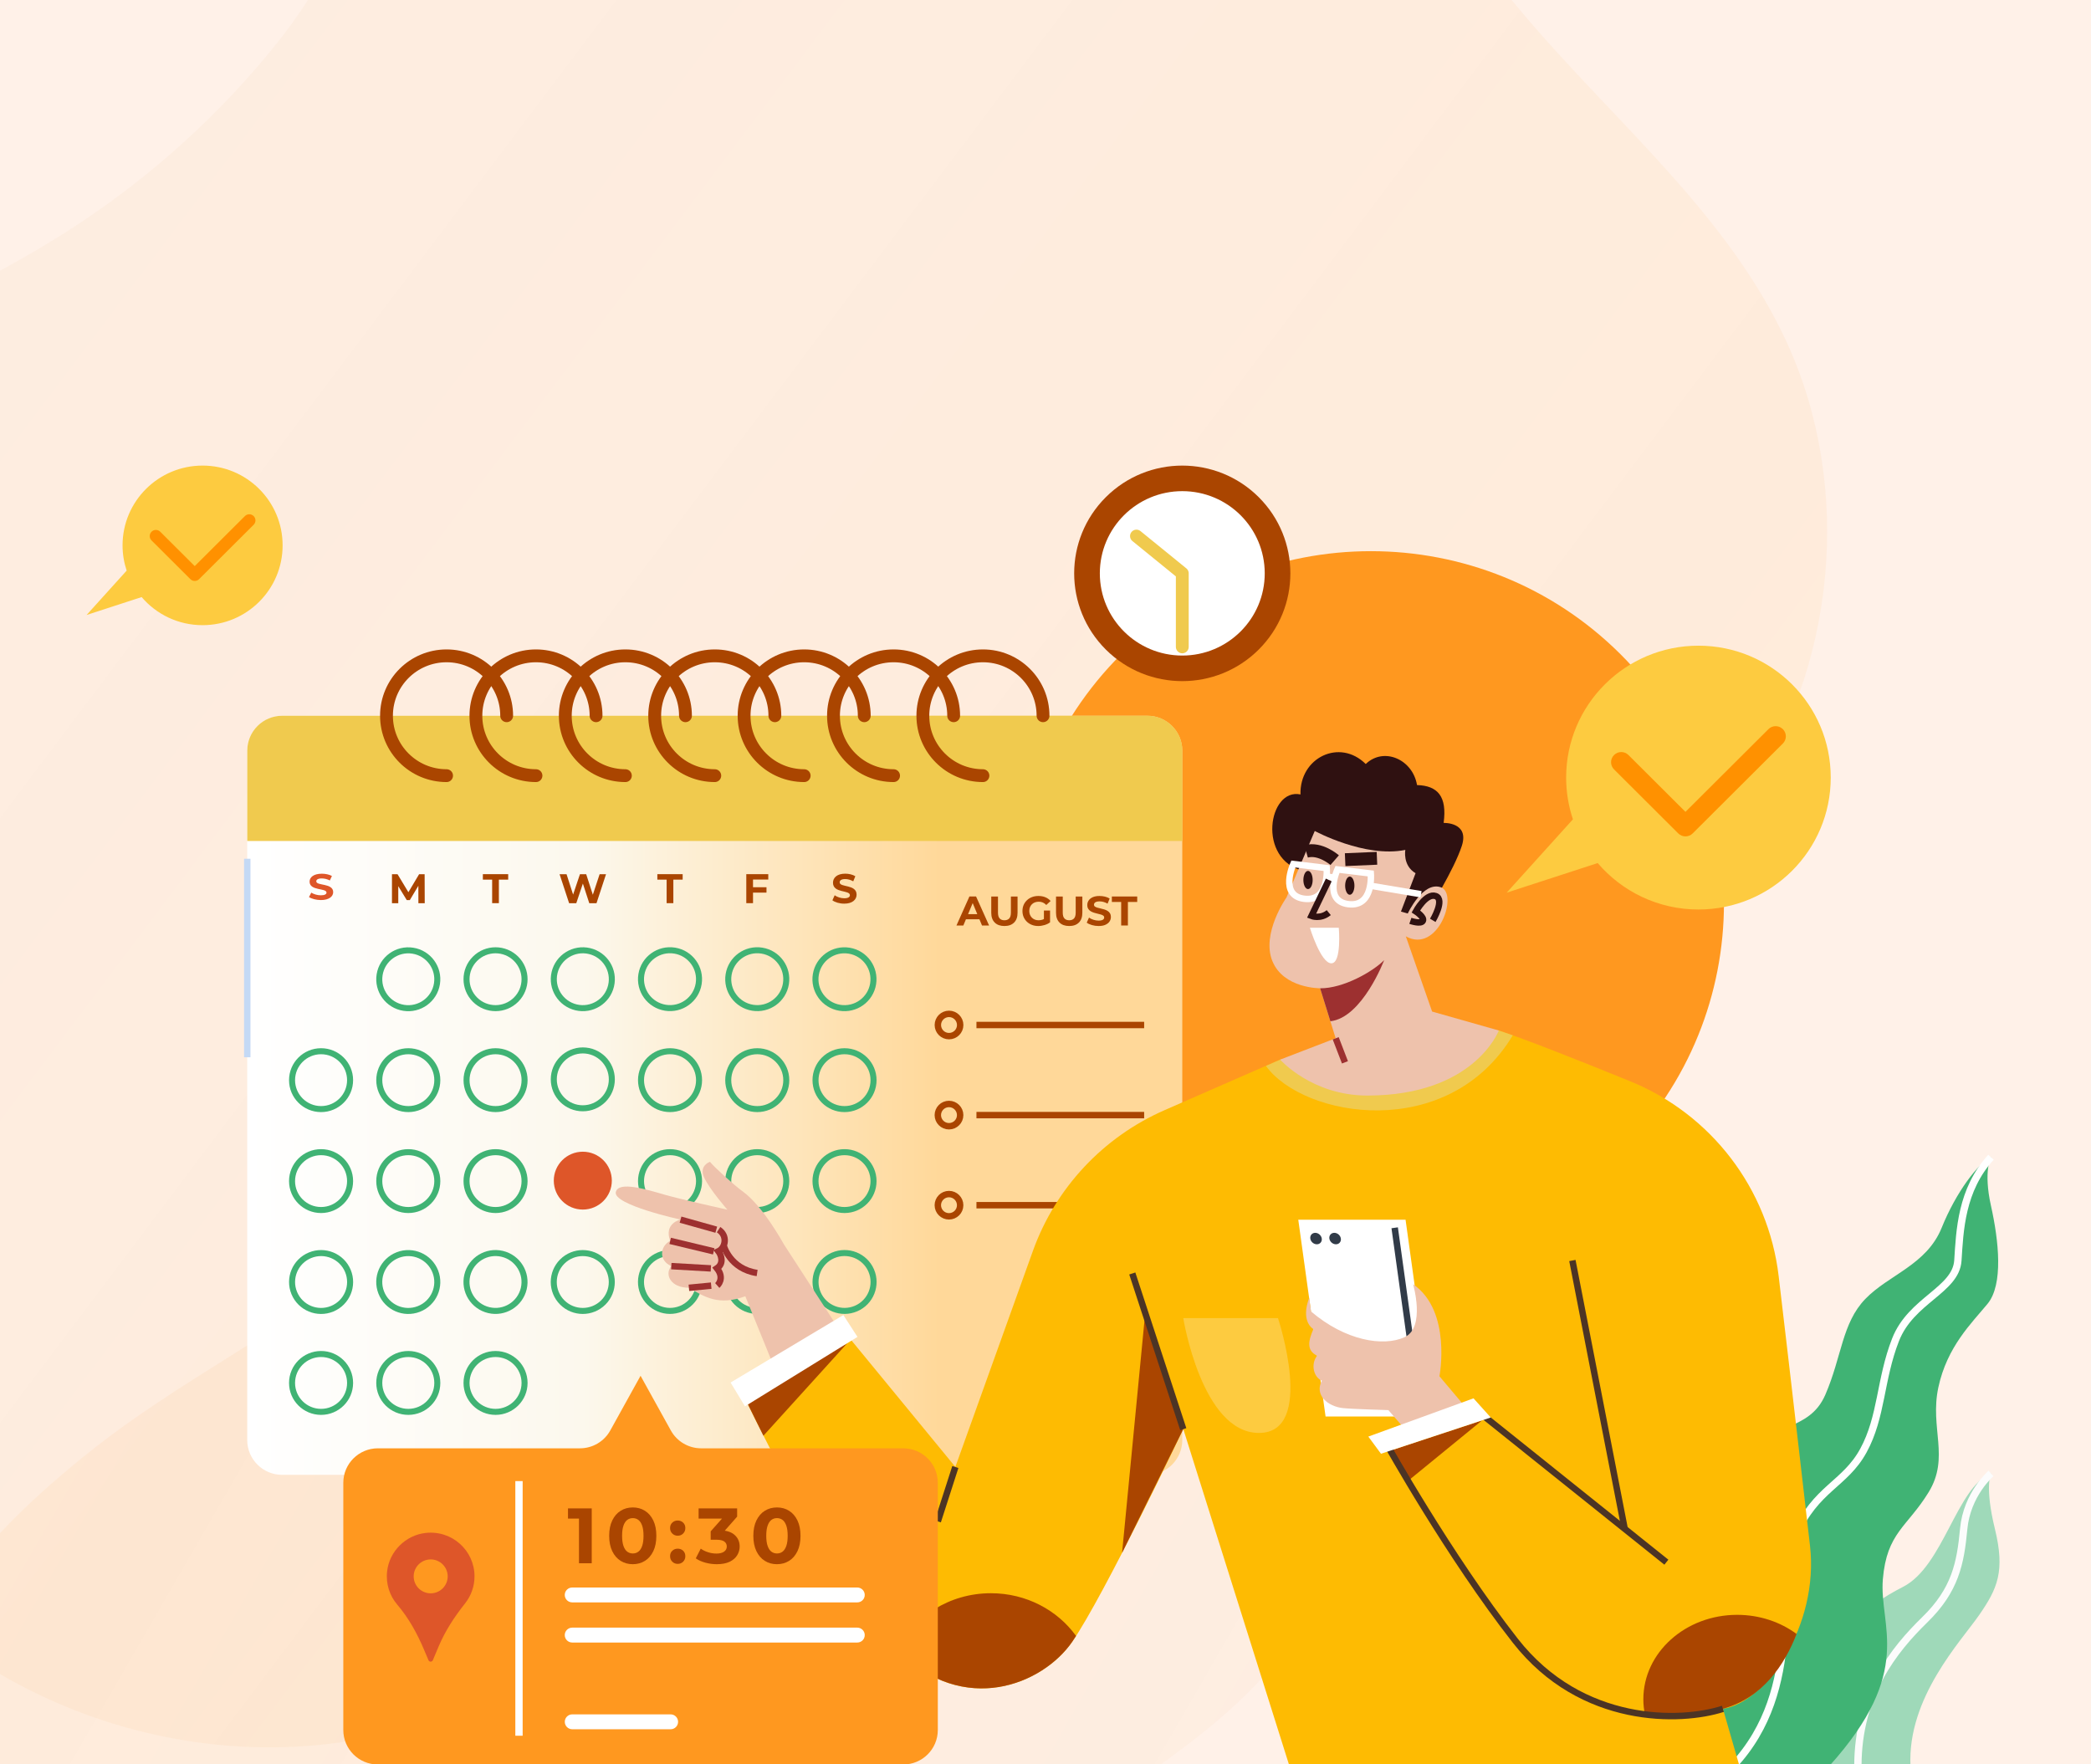 <svg width="1280" height="1080" viewBox="0 0 1280 1080" fill="none" xmlns="http://www.w3.org/2000/svg">
<rect x="0" y="0" width="1280" height="1080" fill="#333333" stroke="none"/>
<g clip-path="url(#clip0_364_5780)">
<rect width="1280" height="1080" fill="#FFF7ED"/>
<g clip-path="url(#clip1_364_5780)">
<rect width="1280" height="1080" fill="#FFF1E8"/>
<path opacity="0.15" d="M50.752 892.001C15.791 920.496 -18.079 952.382 -39.36 992.608C-70.656 1051.75 -70.174 1126.15 -38.057 1180.99C-10.864 1227.48 34.993 1257.76 74.225 1293.67C122.56 1337.91 161.667 1391.81 198.678 1446.63C218.566 1476.07 238.62 1506.6 267.667 1526.32C307.999 1553.7 362.373 1556.4 409.859 1538.83C457.345 1521.25 497.993 1484.97 527.183 1441.86C542.715 1418.91 555.565 1392.99 557.418 1365.71C559.38 1336.85 548.925 1308.96 551.096 1280.1C553.106 1253.36 565.832 1228.07 580.705 1205.33C600.124 1175.64 623.631 1148.83 650.531 1125.7C681.02 1099.52 715.357 1078.63 745.946 1052.66C776.534 1026.69 804.221 993.805 813.797 954.685C822.804 917.911 814.888 880.203 805.28 844.776C789.636 786.887 769.306 730.369 744.491 675.781C727.831 639.199 708.805 603.118 680.942 575.112C627.673 521.559 542.856 503.96 469.607 531.248C408.92 553.86 359.914 602.932 317.712 654.297C279.228 701.138 244.121 760.72 194.231 795.485C146.628 828.622 96.418 854.797 50.752 892.001Z" fill="url(#paint0_linear_364_5780)" fill-opacity="0.4"/>
<path opacity="0.15" d="M916.489 619.489C973.685 584.868 1029.73 544.973 1067.94 489.927C1124.14 408.999 1134.46 298.438 1093.95 209.959C1059.66 134.95 994.681 79.922 940.581 17.974C873.925 -58.321 822.686 -146.947 774.756 -236.466C749 -284.551 723.154 -334.29 682.078 -369.951C625.042 -419.456 543.07 -435.427 468.522 -419.772C393.974 -404.117 327.007 -359.189 276.384 -301.591C249.445 -270.941 226.128 -235.269 219.27 -195.183C212.013 -152.771 223.709 -109.056 216.134 -66.689C209.118 -27.428 186.083 7.327 160.173 37.819C126.345 77.63 86.754 112.26 42.568 140.686C-7.511 172.857 -62.632 196.326 -112.828 228.162C-163.025 259.998 -209.853 302.731 -230.169 358.706C-249.274 411.325 -242.883 469.049 -233.588 523.758C-218.486 613.142 -196.08 701.523 -166.594 788.023C-146.787 845.997 -123.322 903.748 -85.27 951.451C-12.524 1042.67 113.355 1087.44 228.375 1063.03C323.67 1042.8 405.199 980.71 476.76 913.725C542.018 852.641 604.051 771.897 684.795 731.247C761.831 692.513 841.783 664.688 916.489 619.489Z" fill="url(#paint1_linear_364_5780)" fill-opacity="0.4"/>
<path d="M1218.77 901.969C1218.77 901.969 1214.8 909.834 1221.16 935.825C1227.52 961.817 1222.75 972.395 1211.62 988.501C1200.49 1004.61 1167.5 1039.08 1169.49 1081.1H1105.92C1105.92 1081.1 1117.43 1052.96 1120.61 1026.42C1123.79 999.872 1140.18 984.024 1164.98 971.345C1189.76 958.647 1197.71 910.309 1218.77 901.969Z" fill="#9FD9B9"/>
<path d="M1218.77 901.969C1218.77 901.969 1204.07 914.588 1202.08 935.825C1200.09 957.062 1196.91 973.307 1178.23 991.532C1159.55 1009.76 1137.3 1037.1 1137.3 1081.1" stroke="#FCFCFC" stroke-width="4.479" stroke-miterlimit="10"/>
<path d="M1218.77 708.401C1218.77 708.401 1214 716.722 1218.77 738.117C1223.54 759.512 1226.46 786.256 1216.65 798.143C1206.85 810.029 1191.93 824.292 1186.56 849.254C1181.2 874.215 1193.72 892.044 1180.6 913.439C1167.49 934.835 1154.97 938.103 1152.58 966.789C1150.2 995.474 1172.25 1022.81 1119.79 1081.06H1000.66C1000.66 1081.06 1038.12 1010.91 1048.85 974.059C1059.58 937.212 1050.64 919.977 1067.33 894.699C1084.02 869.44 1107.27 877.127 1117.41 853.671C1127.54 830.216 1127.54 809.989 1141.85 795.131C1156.16 780.274 1179.41 774.331 1188.61 751.509C1197.51 729.499 1211.02 711.967 1218.77 708.401Z" fill="#40B374"/>
<path d="M1218.78 708.401C1200.49 728.41 1199.7 753.371 1198.51 771.597C1197.31 789.822 1169.89 795.765 1160.35 820.132C1150.81 844.499 1152.01 867.202 1140.68 887.943C1129.35 908.685 1111.47 911.062 1098.95 939.589C1086.43 968.116 1105.51 1033.51 1060.8 1081.06" stroke="white" stroke-width="4.479" stroke-miterlimit="10"/>
<path d="M992.014 705.231C1076.42 621.083 1076.42 484.651 992.014 400.502C907.606 316.353 770.754 316.353 686.346 400.502C601.938 484.651 601.938 621.083 686.346 705.231C770.754 789.38 907.606 789.38 992.014 705.231Z" fill="#FF981F"/>
<path d="M1039.71 395.246C994.975 395.246 958.709 431.4 958.709 475.993C958.709 484.927 960.18 493.486 962.862 501.529L922.305 546.439L978.024 528.312C992.888 545.706 1014.99 556.74 1039.69 556.74C1084.42 556.74 1120.68 520.586 1120.68 475.993C1120.7 431.38 1084.44 395.246 1039.71 395.246Z" fill="#FDCB40"/>
<path d="M1031.75 511.989C1030.16 511.989 1028.55 511.374 1027.34 510.166L988.036 470.981C985.592 468.544 985.592 464.622 988.036 462.185C990.48 459.748 994.415 459.748 996.859 462.185L1031.75 496.972L1082.55 446.337C1084.99 443.9 1088.92 443.9 1091.37 446.337C1093.81 448.773 1093.81 452.696 1091.37 455.133L1036.16 510.166C1034.95 511.374 1033.34 511.989 1031.75 511.989Z" fill="#FF9100"/>
<path d="M702.353 902.808H172.738C160.914 902.808 151.336 893.26 151.336 881.473V459.471C151.336 447.683 160.914 438.135 172.738 438.135H702.333C714.156 438.135 723.734 447.683 723.734 459.471V881.492C723.734 893.26 714.156 902.808 702.353 902.808Z" fill="url(#paint2_linear_364_5780)"/>
<path d="M585.496 566.527L593.425 548.776H597.498L605.467 566.527H601.135L594.617 550.856H596.247L589.709 566.527H585.496ZM589.47 562.723L590.563 559.593H599.724L600.837 562.723H589.47Z" fill="#AA4500"/>
<path d="M614.865 566.844C612.341 566.844 610.354 566.15 608.943 564.744C607.512 563.337 606.797 561.336 606.797 558.741V548.796H610.91V558.583C610.91 560.267 611.248 561.495 611.944 562.228C612.639 562.981 613.613 563.337 614.865 563.337C616.117 563.337 617.09 562.961 617.786 562.228C618.481 561.475 618.819 560.267 618.819 558.583V548.796H622.893V558.741C622.893 561.336 622.177 563.357 620.747 564.744C619.356 566.131 617.388 566.844 614.865 566.844Z" fill="#AA4500"/>
<path d="M635.592 566.844C634.181 566.844 632.889 566.626 631.717 566.17C630.544 565.714 629.511 565.08 628.637 564.248C627.762 563.416 627.087 562.446 626.61 561.336C626.133 560.227 625.895 558.999 625.895 557.652C625.895 556.324 626.133 555.096 626.61 553.967C627.087 552.857 627.782 551.887 628.657 551.055C629.531 550.223 630.564 549.589 631.757 549.133C632.949 548.677 634.241 548.459 635.671 548.459C637.241 548.459 638.672 548.717 639.924 549.252C641.196 549.767 642.249 550.54 643.123 551.53L640.48 553.967C639.844 553.293 639.129 552.798 638.374 552.461C637.619 552.124 636.784 551.966 635.89 551.966C635.016 551.966 634.241 552.105 633.525 552.362C632.81 552.639 632.194 553.016 631.677 553.531C631.16 554.046 630.763 554.64 630.485 555.334C630.207 556.027 630.067 556.8 630.067 557.652C630.067 558.484 630.207 559.236 630.485 559.93C630.763 560.623 631.16 561.237 631.677 561.752C632.194 562.267 632.81 562.664 633.505 562.941C634.201 563.218 634.976 563.337 635.83 563.337C636.645 563.337 637.44 563.198 638.215 562.941C638.99 562.683 639.745 562.228 640.46 561.614L642.805 564.585C641.831 565.318 640.719 565.873 639.427 566.249C638.135 566.626 636.864 566.844 635.592 566.844ZM639.03 564.05V557.374H642.785V564.585L639.03 564.05Z" fill="#AA4500"/>
<path d="M654.509 566.844C651.986 566.844 649.998 566.15 648.588 564.744C647.157 563.337 646.441 561.336 646.441 558.741V548.796H650.555V558.583C650.555 560.267 650.893 561.495 651.608 562.228C652.303 562.981 653.277 563.337 654.529 563.337C655.781 563.337 656.755 562.961 657.45 562.228C658.146 561.475 658.484 560.267 658.484 558.583V548.796H662.557V558.741C662.557 561.336 661.842 563.357 660.411 564.744C659.02 566.131 657.053 566.844 654.509 566.844Z" fill="#AA4500"/>
<path d="M672.495 566.844C671.065 566.844 669.713 566.645 668.402 566.269C667.09 565.893 666.037 565.397 665.242 564.783L666.633 561.693C667.388 562.228 668.302 562.683 669.336 563.02C670.389 563.357 671.442 563.535 672.495 563.535C673.31 563.535 673.966 563.456 674.463 563.297C674.959 563.139 675.337 562.921 675.575 562.624C675.814 562.347 675.933 562.01 675.933 561.633C675.933 561.158 675.754 560.782 675.377 560.504C674.999 560.227 674.502 559.989 673.906 559.811C673.29 559.633 672.615 559.474 671.879 559.296C671.144 559.117 670.409 558.939 669.674 558.701C668.938 558.464 668.263 558.167 667.647 557.79C667.031 557.414 666.534 556.919 666.156 556.324C665.779 555.71 665.58 554.937 665.58 553.987C665.58 552.976 665.858 552.045 666.415 551.213C666.971 550.381 667.806 549.708 668.899 549.212C670.011 548.717 671.402 548.459 673.091 548.459C674.204 548.459 675.317 548.598 676.39 548.856C677.483 549.113 678.437 549.509 679.271 550.024L678 553.155C677.165 552.679 676.33 552.323 675.516 552.105C674.701 551.887 673.866 551.768 673.072 551.768C672.277 551.768 671.621 551.867 671.104 552.045C670.588 552.223 670.23 552.481 670.011 552.778C669.793 553.075 669.674 553.412 669.674 553.808C669.674 554.264 669.852 554.64 670.23 554.918C670.608 555.195 671.084 555.413 671.7 555.591C672.316 555.77 672.992 555.928 673.727 556.106C674.463 556.285 675.198 556.463 675.933 556.681C676.668 556.899 677.344 557.196 677.96 557.572C678.576 557.949 679.073 558.424 679.45 559.038C679.828 559.652 680.027 560.425 680.027 561.356C680.027 562.347 679.748 563.258 679.192 564.09C678.636 564.922 677.801 565.576 676.688 566.091C675.595 566.586 674.204 566.844 672.495 566.844Z" fill="#AA4500"/>
<path d="M686.324 566.527V552.125H680.621V548.777H696.141V552.125H690.438V566.527H686.324Z" fill="#AA4500"/>
<path d="M587.777 627.443C587.777 631.207 584.717 634.258 580.941 634.258C577.166 634.258 574.105 631.207 574.105 627.443C574.105 623.679 577.166 620.628 580.941 620.628C584.697 620.628 587.777 623.679 587.777 627.443Z" stroke="#AA4500" stroke-width="3.927" stroke-miterlimit="10"/>
<path d="M597.73 627.443H700.387" stroke="#AA4500" stroke-width="3.927" stroke-miterlimit="10"/>
<path d="M580.922 689.411C584.697 689.411 587.758 686.36 587.758 682.596C587.758 678.832 584.697 675.781 580.922 675.781C577.146 675.781 574.086 678.832 574.086 682.596C574.086 686.36 577.146 689.411 580.922 689.411Z" stroke="#AA4500" stroke-width="3.927" stroke-miterlimit="10"/>
<path d="M597.73 682.596H700.387" stroke="#AA4500" stroke-width="3.927" stroke-miterlimit="10"/>
<path d="M580.922 744.563C584.697 744.563 587.758 741.512 587.758 737.748C587.758 733.984 584.697 730.933 580.922 730.933C577.146 730.933 574.086 733.984 574.086 737.748C574.086 741.512 577.146 744.563 580.922 744.563Z" stroke="#AA4500" stroke-width="3.927" stroke-miterlimit="10"/>
<path d="M597.73 737.748H700.387" stroke="#AA4500" stroke-width="3.927" stroke-miterlimit="10"/>
<path d="M356.765 740.421C366.577 740.421 374.53 732.492 374.53 722.711C374.53 712.929 366.577 705 356.765 705C346.954 705 339 712.929 339 722.711C339 732.492 346.954 740.421 356.765 740.421Z" fill="#DE5629"/>
<path d="M267.476 602.205C269.007 592.544 262.393 583.475 252.702 581.948C243.012 580.421 233.914 587.015 232.383 596.676C230.851 606.337 237.465 615.406 247.156 616.933C256.847 618.46 265.944 611.866 267.476 602.205Z" stroke="#40B374" stroke-width="3.685" stroke-miterlimit="10"/>
<path d="M315.908 611.934C322.845 605.018 322.845 593.804 315.908 586.888C308.97 579.972 297.722 579.972 290.784 586.888C283.847 593.804 283.847 605.018 290.784 611.934C297.722 618.851 308.97 618.851 315.908 611.934Z" stroke="#40B374" stroke-width="3.685" stroke-miterlimit="10"/>
<path d="M374.065 603.47C376.311 593.948 370.389 584.413 360.837 582.175C351.286 579.936 341.722 585.84 339.477 595.362C337.231 604.884 343.153 614.418 352.705 616.657C362.256 618.896 371.819 612.992 374.065 603.47Z" stroke="#40B374" stroke-width="3.685" stroke-miterlimit="10"/>
<path d="M427.686 602.214C429.253 592.558 422.671 583.464 412.985 581.902C403.3 580.34 394.177 586.902 392.611 596.558C391.044 606.214 397.625 615.308 407.311 616.87C416.997 618.432 426.119 611.87 427.686 602.214Z" stroke="#40B374" stroke-width="3.685" stroke-miterlimit="10"/>
<path d="M481.092 602.222C482.659 592.566 476.077 583.472 466.392 581.91C456.706 580.347 447.584 586.909 446.017 596.565C444.45 606.221 451.032 615.315 460.717 616.877C470.403 618.439 479.525 611.878 481.092 602.222Z" stroke="#40B374" stroke-width="3.685" stroke-miterlimit="10"/>
<path d="M534.464 602.306C536.062 592.656 529.51 583.541 519.831 581.948C510.151 580.355 501.008 586.886 499.41 596.536C497.811 606.186 504.363 615.301 514.043 616.894C523.723 618.488 532.865 611.956 534.464 602.306Z" stroke="#40B374" stroke-width="3.685" stroke-miterlimit="10"/>
<path d="M196.542 678.911C206.354 678.911 214.308 670.982 214.308 661.2C214.308 651.419 206.354 643.49 196.542 643.49C186.731 643.49 178.777 651.419 178.777 661.2C178.777 670.982 186.731 678.911 196.542 678.911Z" stroke="#40B374" stroke-width="3.685" stroke-miterlimit="10"/>
<path d="M249.937 678.911C259.748 678.911 267.702 670.982 267.702 661.2C267.702 651.419 259.748 643.49 249.937 643.49C240.126 643.49 232.172 651.419 232.172 661.2C232.172 670.982 240.126 678.911 249.937 678.911Z" stroke="#40B374" stroke-width="3.685" stroke-miterlimit="10"/>
<path d="M303.355 678.911C313.166 678.911 321.12 670.982 321.12 661.201C321.12 651.419 313.166 643.49 303.355 643.49C293.544 643.49 285.59 651.419 285.59 661.201C285.59 670.982 293.544 678.911 303.355 678.911Z" stroke="#40B374" stroke-width="3.685" stroke-miterlimit="10"/>
<path d="M410.164 678.911C419.975 678.911 427.929 670.982 427.929 661.2C427.929 651.419 419.975 643.49 410.164 643.49C400.352 643.49 392.398 651.419 392.398 661.2C392.398 670.982 400.352 678.911 410.164 678.911Z" stroke="#40B374" stroke-width="3.685" stroke-miterlimit="10"/>
<path d="M463.558 678.911C473.369 678.911 481.323 670.982 481.323 661.201C481.323 651.419 473.369 643.49 463.558 643.49C453.747 643.49 445.793 651.419 445.793 661.201C445.793 670.982 453.747 678.911 463.558 678.911Z" stroke="#40B374" stroke-width="3.685" stroke-miterlimit="10"/>
<path d="M516.976 678.911C526.787 678.911 534.741 670.982 534.741 661.201C534.741 651.419 526.787 643.49 516.976 643.49C507.165 643.49 499.211 651.419 499.211 661.201C499.211 670.982 507.165 678.911 516.976 678.911Z" stroke="#40B374" stroke-width="3.685" stroke-miterlimit="10"/>
<path d="M196.542 740.699C206.354 740.699 214.308 732.77 214.308 722.989C214.308 713.208 206.354 705.278 196.542 705.278C186.731 705.278 178.777 713.208 178.777 722.989C178.777 732.77 186.731 740.699 196.542 740.699Z" stroke="#40B374" stroke-width="3.685" stroke-miterlimit="10"/>
<path d="M249.937 740.699C259.748 740.699 267.702 732.77 267.702 722.989C267.702 713.208 259.748 705.278 249.937 705.278C240.126 705.278 232.172 713.208 232.172 722.989C232.172 732.77 240.126 740.699 249.937 740.699Z" stroke="#40B374" stroke-width="3.685" stroke-miterlimit="10"/>
<path d="M303.347 740.699C313.159 740.699 321.112 732.77 321.112 722.989C321.112 713.208 313.159 705.278 303.347 705.278C293.536 705.278 285.582 713.208 285.582 722.989C285.582 732.77 293.536 740.699 303.347 740.699Z" stroke="#40B374" stroke-width="3.685" stroke-miterlimit="10"/>
<path d="M356.765 678.421C366.577 678.421 374.53 670.492 374.53 660.711C374.53 650.929 366.577 643 356.765 643C346.954 643 339 650.929 339 660.711C339 670.492 346.954 678.421 356.765 678.421Z" stroke="#40B374" stroke-width="3.685" stroke-miterlimit="10"/>
<path d="M410.16 740.699C419.971 740.699 427.925 732.77 427.925 722.989C427.925 713.208 419.971 705.278 410.16 705.278C400.348 705.278 392.395 713.208 392.395 722.989C392.395 732.77 400.348 740.699 410.16 740.699Z" stroke="#40B374" stroke-width="3.685" stroke-miterlimit="10"/>
<path d="M463.558 740.699C473.369 740.699 481.323 732.77 481.323 722.989C481.323 713.208 473.369 705.278 463.558 705.278C453.747 705.278 445.793 713.208 445.793 722.989C445.793 732.77 453.747 740.699 463.558 740.699Z" stroke="#40B374" stroke-width="3.685" stroke-miterlimit="10"/>
<path d="M516.968 740.699C526.78 740.699 534.733 732.77 534.733 722.989C534.733 713.208 526.78 705.278 516.968 705.278C507.157 705.278 499.203 713.208 499.203 722.989C499.203 732.77 507.157 740.699 516.968 740.699Z" stroke="#40B374" stroke-width="3.685" stroke-miterlimit="10"/>
<path d="M203.354 801.127C212.419 797.384 216.724 787.023 212.969 777.986C209.214 768.949 198.822 764.658 189.757 768.401C180.692 772.145 176.388 782.505 180.142 791.542C183.897 800.579 194.29 804.87 203.354 801.127Z" stroke="#40B374" stroke-width="3.685" stroke-miterlimit="10"/>
<path d="M256.385 801.267C265.524 797.71 270.04 787.44 266.472 778.329C262.903 769.217 252.602 764.715 243.462 768.273C234.323 771.83 229.807 782.1 233.375 791.211C236.944 800.322 247.245 804.825 256.385 801.267Z" stroke="#40B374" stroke-width="3.685" stroke-miterlimit="10"/>
<path d="M320.609 788.834C322.871 779.317 316.967 769.773 307.42 767.517C297.874 765.262 288.301 771.148 286.038 780.666C283.776 790.183 289.68 799.726 299.227 801.982C308.773 804.238 318.346 798.351 320.609 788.834Z" stroke="#40B374" stroke-width="3.685" stroke-miterlimit="10"/>
<path d="M369.306 797.285C376.244 790.369 376.244 779.155 369.306 772.239C362.369 765.323 351.12 765.323 344.183 772.239C337.245 779.155 337.245 790.369 344.183 797.285C351.12 804.202 362.369 804.202 369.306 797.285Z" stroke="#40B374" stroke-width="3.685" stroke-miterlimit="10"/>
<path d="M416.907 801.117C425.98 797.394 430.307 787.044 426.573 778C422.839 768.955 412.457 764.641 403.384 768.363C394.312 772.086 389.984 782.436 393.718 791.481C397.453 800.526 407.835 804.84 416.907 801.117Z" stroke="#40B374" stroke-width="3.685" stroke-miterlimit="10"/>
<path d="M470.302 801.122C479.374 797.399 483.702 787.049 479.968 778.004C476.234 768.959 465.852 764.645 456.779 768.368C447.706 772.091 443.379 782.441 447.113 791.485C450.847 800.53 461.229 804.844 470.302 801.122Z" stroke="#40B374" stroke-width="3.685" stroke-miterlimit="10"/>
<path d="M524.023 801.004C533.034 797.133 537.191 786.713 533.309 777.73C529.427 768.747 518.975 764.602 509.964 768.473C500.953 772.343 496.796 782.763 500.678 791.746C504.56 800.729 515.012 804.874 524.023 801.004Z" stroke="#40B374" stroke-width="3.685" stroke-miterlimit="10"/>
<path d="M196.542 864.257C206.354 864.257 214.308 856.328 214.308 846.546C214.308 836.765 206.354 828.836 196.542 828.836C186.731 828.836 178.777 836.765 178.777 846.546C178.777 856.328 186.731 864.257 196.542 864.257Z" stroke="#40B374" stroke-width="3.685" stroke-miterlimit="10"/>
<path d="M249.937 864.257C259.748 864.257 267.702 856.328 267.702 846.546C267.702 836.765 259.748 828.836 249.937 828.836C240.126 828.836 232.172 836.765 232.172 846.546C232.172 856.328 240.126 864.257 249.937 864.257Z" stroke="#40B374" stroke-width="3.685" stroke-miterlimit="10"/>
<path d="M303.347 864.257C313.159 864.257 321.112 856.328 321.112 846.546C321.112 836.765 313.159 828.836 303.347 828.836C293.536 828.836 285.582 836.765 285.582 846.546C285.582 856.328 293.536 864.257 303.347 864.257Z" stroke="#40B374" stroke-width="3.685" stroke-miterlimit="10"/>
<path d="M189.152 549.132L190.543 546.418C192.034 547.369 194.279 548.043 196.425 548.043C198.869 548.043 199.863 547.329 199.863 546.379C199.863 543.466 189.51 545.467 189.51 539.683C189.51 537.028 191.954 534.829 197.002 534.829C199.247 534.829 201.532 535.305 203.182 536.216L201.91 538.95C200.261 538.118 198.552 537.721 196.982 537.721C194.538 537.721 193.604 538.514 193.604 539.504C193.604 542.377 203.957 540.396 203.957 546.121C203.957 548.716 201.493 550.955 196.405 550.955C193.564 550.935 190.722 550.182 189.152 549.132Z" fill="#DE5629"/>
<path d="M256.121 552.857L256.101 542.219L250.855 550.995H249.007L243.8 542.456V552.877H239.945V535.126H243.343L250 546.161L256.558 535.126H259.936L259.996 552.877H256.121V552.857Z" fill="#AA4500"/>
<path d="M301.289 538.455H295.586V535.107H311.086V538.455H305.383V552.857H301.269V538.455H301.289Z" fill="#AA4500"/>
<path d="M370.975 535.126L365.153 552.877H360.721L356.807 540.852L352.773 552.877H348.381L342.539 535.126H346.811L350.825 547.607L355.018 535.126H358.834L362.907 547.706L367.06 535.126H370.975Z" fill="#AA4500"/>
<path d="M408.094 538.455H402.391V535.107H417.89V538.455H412.187V552.857H408.074V538.455H408.094Z" fill="#AA4500"/>
<path d="M460.957 538.415V543.11H469.204V546.399H460.957V552.857H456.844V535.107H470.297V538.395H460.957V538.415Z" fill="#AA4500"/>
<path d="M509.555 551.113L510.946 548.023C512.436 549.112 514.682 549.865 516.828 549.865C519.272 549.865 520.265 549.053 520.265 547.963C520.265 544.635 509.912 546.933 509.912 540.336C509.912 537.325 512.357 534.809 517.404 534.809C519.649 534.809 521.935 535.344 523.584 536.374L522.312 539.484C520.663 538.553 518.954 538.098 517.384 538.098C514.94 538.098 514.006 539.009 514.006 540.118C514.006 543.387 524.359 541.129 524.359 547.646C524.359 550.618 521.895 553.154 516.808 553.154C513.986 553.173 511.144 552.322 509.555 551.113Z" fill="#AA4500"/>
<path d="M723.738 514.801H151.359V459.47C151.359 447.683 160.937 438.134 172.761 438.134H702.356C714.18 438.134 723.758 447.683 723.758 459.47V514.801H723.738Z" fill="#F0CA4E"/>
<path d="M273.372 474.804C253.063 474.804 236.59 458.381 236.59 438.134C236.59 417.888 253.063 401.465 273.372 401.465C293.681 401.465 310.154 417.888 310.154 438.134" stroke="#AA4500" stroke-width="7.854" stroke-miterlimit="10" stroke-linecap="round" stroke-linejoin="round"/>
<path d="M328.099 474.804C307.79 474.804 291.316 458.381 291.316 438.134C291.316 417.888 307.79 401.465 328.099 401.465C348.407 401.465 364.881 417.888 364.881 438.134" stroke="#AA4500" stroke-width="7.854" stroke-miterlimit="10" stroke-linecap="round" stroke-linejoin="round"/>
<path d="M382.825 474.804C362.516 474.804 346.043 458.381 346.043 438.134C346.043 417.888 362.516 401.465 382.825 401.465C403.134 401.465 419.607 417.888 419.607 438.134" stroke="#AA4500" stroke-width="7.854" stroke-miterlimit="10" stroke-linecap="round" stroke-linejoin="round"/>
<path d="M437.552 474.804C417.243 474.804 400.77 458.381 400.77 438.134C400.77 417.888 417.243 401.465 437.552 401.465C457.86 401.465 474.334 417.888 474.334 438.134" stroke="#AA4500" stroke-width="7.854" stroke-miterlimit="10" stroke-linecap="round" stroke-linejoin="round"/>
<path d="M492.274 474.804C471.966 474.804 455.492 458.381 455.492 438.134C455.492 417.888 471.966 401.465 492.274 401.465C512.583 401.465 529.056 417.888 529.056 438.134" stroke="#AA4500" stroke-width="7.854" stroke-miterlimit="10" stroke-linecap="round" stroke-linejoin="round"/>
<path d="M547.001 474.804C526.692 474.804 510.219 458.381 510.219 438.134C510.219 417.888 526.692 401.465 547.001 401.465C567.31 401.465 583.783 417.888 583.783 438.134" stroke="#AA4500" stroke-width="7.854" stroke-miterlimit="10" stroke-linecap="round" stroke-linejoin="round"/>
<path d="M601.704 474.804C581.395 474.804 564.922 458.381 564.922 438.134C564.922 417.888 581.395 401.465 601.704 401.465C622.013 401.465 638.486 417.888 638.486 438.134" stroke="#AA4500" stroke-width="7.854" stroke-miterlimit="10" stroke-linecap="round" stroke-linejoin="round"/>
<path d="M770.515 397.623C796.357 371.86 796.357 330.092 770.515 304.33C744.674 278.567 702.776 278.567 676.935 304.33C651.093 330.092 651.093 371.86 676.935 397.623C702.776 423.385 744.674 423.385 770.515 397.623Z" fill="#AA4500"/>
<path d="M723.731 401.287C751.607 401.287 774.205 378.759 774.205 350.968C774.205 323.178 751.607 300.65 723.731 300.65C695.856 300.65 673.258 323.178 673.258 350.968C673.258 378.759 695.856 401.287 723.731 401.287Z" fill="white"/>
<path d="M695.676 328.147L723.734 350.969V395.978" stroke="#F0CA4E" stroke-width="7.854" stroke-miterlimit="10" stroke-linecap="round" stroke-linejoin="round"/>
<path d="M917.523 630.824C933.182 635.895 965.99 648.891 997.923 661.887C1047.68 682.153 1082.44 727.776 1088.78 780.967C1096.96 849.769 1105.35 923.622 1107.97 946.047C1113.69 994.88 1080.91 1042.43 1054.68 1045.99L1064.81 1081.06H789.332L724.352 874.789C724.352 874.789 676.064 976.437 656.372 1004.96C636.699 1033.49 580.641 1054.89 537.719 996.643C494.797 938.401 456.027 855.91 456.027 855.91L518.881 817.676L584.815 897.948L632.287 765.733C646.118 727.202 675.27 696.04 712.866 679.577L783.649 648.594L917.523 630.824Z" fill="#FEBB02"/>
<path d="M926.048 633.756C922.849 632.607 919.968 631.616 917.524 630.824L783.669 648.653L774.926 652.477C797.977 684.332 886.504 699.487 926.048 633.756Z" fill="#F0CA4E"/>
<path d="M877.122 867.103H811.446L794.734 746.636H860.41L877.122 867.103Z" fill="white"/>
<path d="M853.754 751.568L869.055 861.932" stroke="#313B48" stroke-width="3.963" stroke-miterlimit="10"/>
<path d="M809.117 758.166C809.395 760.107 808.024 761.672 806.096 761.672C804.149 761.672 802.361 760.107 802.102 758.166C801.824 756.224 803.195 754.659 805.123 754.659C807.05 754.659 808.859 756.244 809.117 758.166Z" fill="#313B48"/>
<path d="M820.043 760.731C821.279 759.411 821.044 757.191 819.52 755.773C817.995 754.355 815.758 754.275 814.522 755.595C813.287 756.914 813.521 759.134 815.045 760.553C816.57 761.971 818.807 762.051 820.043 760.731Z" fill="#313B48"/>
<path d="M686.871 950.584L701.039 803.709L724.329 874.829L686.871 950.584Z" fill="#AA4500"/>
<path d="M584.813 898.007L574.082 931.308" stroke="#4C3425" stroke-width="3.927" stroke-miterlimit="10"/>
<path d="M549.199 1010.11C590.135 1051.1 638.383 1031.05 656.346 1005C657.101 1003.91 657.896 1002.71 658.711 1001.42C647.325 985.629 628.208 975.268 606.548 975.268C581.153 975.288 559.234 989.551 549.199 1010.11Z" fill="#AA4500"/>
<path d="M904.984 864.131L1020.06 956.27" stroke="#4C3425" stroke-width="3.927" stroke-miterlimit="10"/>
<path d="M1099.79 1000.21C1089.87 992.899 1077.21 988.501 1063.4 988.501C1031.69 988.501 1005.97 1011.66 1005.97 1040.21C1005.97 1043.36 1006.31 1046.43 1006.91 1049.42C1021.23 1051.1 1037.61 1050.67 1054.66 1046.01C1079.04 1039.37 1092.45 1019.03 1099.79 1000.21Z" fill="#AA4500"/>
<path d="M851.09 888.003L907.286 869.44L861.92 906.506L851.09 888.003Z" fill="#AA4500"/>
<path d="M517.489 819.677L479.852 761.691C479.852 761.691 467.115 738.295 454.814 729.44C449.171 725.379 436.851 714.107 434.605 711.175C434.605 711.175 427.69 713.473 431.008 720.743C434.327 728.014 445.276 740.494 445.276 740.494C445.276 740.494 417.138 734.274 406.745 731.282C396.352 728.291 378.528 722.685 376.958 729.737C375.249 737.503 416.562 746.556 416.562 746.556C416.562 746.556 406.268 748.716 410.243 759.552C403.745 763.039 403.307 771.775 410.918 775.004C406.646 780.234 410.561 788.297 421.689 788.277C431.744 794.24 440.249 799.331 456.245 793.487L478.223 847.51L517.489 819.677Z" fill="#EEC2AC"/>
<path d="M416.586 746.596L438.464 752.737" stroke="#9D3030" stroke-width="3.927" stroke-miterlimit="10"/>
<path d="M410.266 759.592L436.913 765.991" stroke="#9D3030" stroke-width="3.927" stroke-miterlimit="10"/>
<path d="M410.941 775.044L435.165 776.431" stroke="#9D3030" stroke-width="3.927" stroke-miterlimit="10"/>
<path d="M421.711 788.316L435.363 786.989" stroke="#9D3030" stroke-width="3.927" stroke-miterlimit="10"/>
<path d="M439.078 786.91C439.078 786.91 443.926 782.67 438.879 776.37C443.449 773.32 441.363 768.01 439.773 765.95C444.006 763.949 445.695 756.481 439.872 752.717" stroke="#9D3030" stroke-width="3.927" stroke-miterlimit="10"/>
<path d="M442.992 762.444C442.992 762.444 446.748 776.767 463.48 779.244" stroke="#9D3030" stroke-width="3.927" stroke-miterlimit="10"/>
<path d="M518.642 822.232L467.334 878.85L456.027 855.969L518.642 822.232Z" fill="#AA4500"/>
<path d="M897.549 861.893L881.155 842.459C881.155 842.459 888.825 802.482 865.019 786.118C865.019 786.118 872.809 812.664 859.753 818.568C846.698 824.471 823.508 820.687 802.503 802.759L801.45 794.439C801.45 794.439 795.688 807.791 803.974 813.595C800.993 820.588 799.503 826.571 806.259 829.879C802.225 835.03 804.093 843.093 809.18 845.133C804.411 854.048 812.956 860.982 822.097 861.953C827.999 862.567 849.897 863.181 849.897 863.181L865.854 881.585L897.549 861.893Z" fill="#EEC2AC"/>
<path d="M724.336 806.879H782.321C782.321 806.879 805.63 877.147 770.637 877.147C735.663 877.147 724.336 806.879 724.336 806.879Z" fill="#FDCB40"/>
<path d="M874.379 557.426C874.379 557.426 890.078 532.465 894.847 517.805C899.616 503.145 883.719 503.74 883.719 503.74C885.905 487.495 880.142 480.958 867.424 480.561C864.841 464.911 847.155 456.987 836.027 467.685C820.13 451.836 795.489 463.723 796.085 486.306C776.413 482.146 769.259 526.224 797.874 533.118L851.924 563.706L874.379 557.426Z" fill="#2F1111"/>
<path d="M804.83 508.672C804.83 508.672 835.531 525.313 860.271 520.261C860.271 520.261 858.483 529.77 866.531 534.525L857.589 558L861.762 559.189C861.762 559.189 871.002 539.279 882.031 543.143C893.059 547.006 880.242 584.15 860.569 573.155L876.665 619.215L917.501 630.804C917.501 630.804 902.598 670.623 837.002 670.623C803.022 670.623 783.647 648.633 783.647 648.633L817.627 635.558L808.089 604.951C808.089 604.951 785.733 605.149 778.878 588.31C771.982 571.353 787.522 549.383 787.522 549.383L804.83 508.672Z" fill="#EEC2AC"/>
<path d="M808.105 604.971C822.274 605.11 840.476 594.709 847.312 587.736C847.312 587.736 833.919 622.998 814.385 625.138L808.105 604.971Z" fill="#9D3030"/>
<path d="M817.648 635.578L823.312 650.297" stroke="#9D3030" stroke-width="3.927" stroke-miterlimit="10"/>
<path d="M801.852 567.925H819.537C819.537 567.925 821.425 589.677 814.967 589.677C808.509 589.677 801.852 567.925 801.852 567.925Z" fill="white"/>
<path d="M803.539 538.665C803.539 541.736 802.267 544.232 800.697 544.232C799.127 544.232 797.855 541.736 797.855 538.665C797.855 535.595 799.127 533.099 800.697 533.099C802.267 533.099 803.539 535.595 803.539 538.665Z" fill="#2F1111"/>
<path d="M826.267 547.718C827.837 547.718 829.109 545.226 829.109 542.152C829.109 539.077 827.837 536.585 826.267 536.585C824.698 536.585 823.426 539.077 823.426 542.152C823.426 545.226 824.698 547.718 826.267 547.718Z" fill="#2F1111"/>
<path d="M791.717 528.899L812.145 531.395C812.145 531.395 813.934 552.077 798.434 550.175C782.914 548.293 791.717 528.899 791.717 528.899Z" stroke="white" stroke-width="3.927" stroke-miterlimit="10"/>
<path d="M818.721 532.207L839.149 534.703C839.149 534.703 840.937 555.385 825.438 553.483C809.918 551.581 818.721 532.207 818.721 532.207Z" stroke="white" stroke-width="3.927" stroke-miterlimit="10"/>
<path d="M812.027 536.585L817.035 537.199" stroke="white" stroke-width="3.927" stroke-miterlimit="10"/>
<path d="M838.711 542.152L869.889 547.382" stroke="white" stroke-width="3.927" stroke-miterlimit="10"/>
<path d="M823.426 526.224L842.9 525.392" stroke="#2F1111" stroke-width="7.854" stroke-miterlimit="10"/>
<path d="M817.03 526.522C817.03 526.522 808.088 518.717 799.523 521.173" stroke="#2F1111" stroke-width="7.854" stroke-miterlimit="10"/>
<path d="M813.396 538.666L802.824 560.675C802.824 560.675 808.329 562.834 813.396 558.654" stroke="#2F1111" stroke-width="3.927" stroke-miterlimit="10"/>
<path d="M863.352 563.667C863.352 563.667 869.909 565.945 871.002 563.667C872.095 561.388 866.73 557.922 866.73 557.922C866.73 557.922 872.989 546.431 878.851 548.512C884.713 550.592 877.063 563.369 877.063 563.369" stroke="#2F1111" stroke-width="3.927" stroke-miterlimit="10"/>
<path d="M1054.66 1046.03C1029.02 1054.35 968.197 1056.15 927.659 1004.43C887.121 952.704 848.352 883.169 848.352 883.169" stroke="#4C3425" stroke-width="3.927" stroke-miterlimit="10"/>
<path d="M724.331 874.829L693.133 779.541" stroke="#4C3425" stroke-width="3.927" stroke-miterlimit="10"/>
<path d="M962.535 771.596L994.548 935.825" stroke="#4C3425" stroke-width="3.927" stroke-miterlimit="10"/>
<path d="M845.367 889.885L912.553 867.697L902.001 855.969L837.617 879.385L845.367 889.885Z" fill="white"/>
<path d="M456.03 860.862L524.904 818.369L516.26 804.997L447.227 846.301L456.03 860.862Z" fill="white"/>
<path d="M410.656 875.648L392.116 842.168L373.576 875.648C369.84 882.384 362.746 886.564 355.035 886.564H231.335C219.631 886.564 210.152 896.013 210.152 907.682V1058.99C210.152 1070.66 219.631 1080.11 231.335 1080.11H552.896C564.6 1080.11 574.079 1070.66 574.079 1058.99V907.682C574.079 896.013 564.6 886.564 552.896 886.564H429.196C421.486 886.564 414.392 882.384 410.656 875.648Z" fill="#FF981F"/>
<path d="M317.699 906.631V1062.5" stroke="white" stroke-width="4.479" stroke-miterlimit="10"/>
<path d="M260.564 938.368C248.303 939.715 238.367 949.601 236.976 961.824C236.082 969.649 238.586 976.879 243.196 982.268C250.171 990.43 255.397 999.959 259.57 1009.84L262.293 1016.28C262.789 1017.45 264.459 1017.45 264.955 1016.28L268.552 1007.76C272.566 998.235 278.269 989.598 284.708 981.476C288.304 976.919 290.471 971.194 290.471 964.934C290.471 949.165 276.759 936.585 260.564 938.368ZM263.644 975.334C257.901 975.334 253.231 970.679 253.231 964.954C253.231 959.228 257.901 954.573 263.644 954.573C269.387 954.573 274.057 959.228 274.057 964.954C274.057 970.679 269.387 975.334 263.644 975.334Z" fill="#DE5629"/>
<path d="M354.424 956.931V926.205L357.802 929.573H347.688V923.333H362.233V956.931H354.424Z" fill="#AA4500"/>
<path d="M387.353 957.505C384.591 957.505 382.127 956.832 379.941 955.465C377.755 954.098 376.046 952.137 374.794 949.542C373.542 946.946 372.906 943.816 372.906 940.132C372.906 936.447 373.522 933.317 374.794 930.722C376.046 928.126 377.755 926.145 379.941 924.798C382.127 923.431 384.591 922.758 387.353 922.758C390.155 922.758 392.619 923.431 394.785 924.798C396.951 926.165 398.66 928.126 399.912 930.722C401.164 933.317 401.78 936.447 401.78 940.132C401.78 943.816 401.164 946.946 399.912 949.542C398.66 952.137 396.951 954.118 394.785 955.465C392.619 956.812 390.155 957.505 387.353 957.505ZM387.353 950.928C388.664 950.928 389.817 950.572 390.791 949.819C391.764 949.086 392.539 947.917 393.096 946.312C393.652 944.708 393.93 942.648 393.93 940.112C393.93 937.576 393.652 935.516 393.096 933.911C392.539 932.306 391.764 931.138 390.791 930.405C389.817 929.672 388.664 929.295 387.353 929.295C386.061 929.295 384.929 929.672 383.955 930.405C382.981 931.138 382.206 932.306 381.65 933.911C381.093 935.516 380.815 937.576 380.815 940.112C380.815 942.648 381.093 944.708 381.65 946.312C382.206 947.917 382.981 949.086 383.955 949.819C384.929 950.552 386.061 950.928 387.353 950.928Z" fill="#AA4500"/>
<path d="M414.853 940.072C413.562 940.072 412.469 939.636 411.555 938.745C410.641 937.873 410.184 936.744 410.184 935.357C410.184 933.99 410.641 932.861 411.555 932.029C412.469 931.177 413.562 930.761 414.853 930.761C416.165 930.761 417.278 931.177 418.172 932.029C419.066 932.881 419.523 933.99 419.523 935.357C419.523 936.744 419.066 937.853 418.172 938.745C417.278 939.636 416.165 940.072 414.853 940.072ZM414.853 957.307C413.562 957.307 412.469 956.871 411.555 955.98C410.641 955.108 410.184 953.979 410.184 952.592C410.184 951.206 410.641 950.096 411.555 949.264C412.469 948.412 413.562 947.996 414.853 947.996C416.165 947.996 417.278 948.412 418.172 949.264C419.066 950.116 419.523 951.225 419.523 952.592C419.523 953.959 419.066 955.088 418.172 955.98C417.278 956.871 416.165 957.307 414.853 957.307Z" fill="#AA4500"/>
<path d="M438.779 957.505C436.434 957.505 434.109 957.188 431.804 956.574C429.499 955.94 427.531 955.069 425.922 953.92L428.962 947.976C430.254 948.908 431.744 949.64 433.433 950.175C435.142 950.73 436.851 950.988 438.58 950.988C440.527 950.988 442.077 950.611 443.21 949.839C444.323 949.066 444.899 948.016 444.899 946.669C444.899 945.381 444.402 944.391 443.409 943.638C442.415 942.905 440.806 942.529 438.6 942.529H435.043V937.398L444.442 926.799L445.316 929.592H427.651V923.352H451.238V928.384L441.899 938.982L437.944 936.724H440.209C444.343 936.724 447.482 937.655 449.609 939.517C451.735 941.38 452.788 943.757 452.788 946.669C452.788 948.551 452.291 950.334 451.298 951.978C450.304 953.622 448.774 954.97 446.727 955.98C444.621 956.99 441.978 957.505 438.779 957.505Z" fill="#AA4500"/>
<path d="M475.599 957.505C472.837 957.505 470.373 956.832 468.187 955.465C466.001 954.098 464.292 952.137 463.04 949.542C461.788 946.946 461.152 943.816 461.152 940.132C461.152 936.447 461.768 933.317 463.04 930.722C464.292 928.126 466.001 926.145 468.187 924.798C470.373 923.431 472.837 922.758 475.599 922.758C478.401 922.758 480.865 923.431 483.031 924.798C485.197 926.165 486.906 928.126 488.158 930.722C489.41 933.317 490.026 936.447 490.026 940.132C490.026 943.816 489.41 946.946 488.158 949.542C486.906 952.137 485.197 954.118 483.031 955.465C480.865 956.812 478.401 957.505 475.599 957.505ZM475.599 950.928C476.91 950.928 478.063 950.572 479.037 949.819C480.01 949.086 480.785 947.917 481.342 946.312C481.898 944.708 482.176 942.648 482.176 940.112C482.176 937.576 481.898 935.516 481.342 933.911C480.785 932.306 480.01 931.138 479.037 930.405C478.063 929.672 476.91 929.295 475.599 929.295C474.307 929.295 473.175 929.672 472.201 930.405C471.227 931.138 470.452 932.306 469.896 933.911C469.339 935.516 469.061 937.576 469.061 940.112C469.061 942.648 469.339 944.708 469.896 946.312C470.452 947.917 471.227 949.086 472.201 949.819C473.175 950.552 474.327 950.928 475.599 950.928Z" fill="#AA4500"/>
<path d="M524.797 980.881H350.285C347.762 980.881 345.715 978.841 345.715 976.325C345.715 973.809 347.762 971.769 350.285 971.769H524.777C527.301 971.769 529.347 973.809 529.347 976.325C529.367 978.841 527.32 980.881 524.797 980.881Z" fill="white"/>
<path d="M524.797 1005.45H350.285C347.762 1005.45 345.715 1003.41 345.715 1000.89C345.715 998.374 347.762 996.334 350.285 996.334H524.777C527.301 996.334 529.347 998.374 529.347 1000.89C529.367 1003.41 527.32 1005.45 524.797 1005.45Z" fill="white"/>
<path d="M410.519 1058.54H350.309C347.785 1058.54 345.738 1056.5 345.738 1053.98C345.738 1051.47 347.785 1049.42 350.309 1049.42H410.519C413.043 1049.42 415.09 1051.47 415.09 1053.98C415.09 1056.5 413.043 1058.54 410.519 1058.54Z" fill="white"/>
<path d="M151.359 525.677V647.194" stroke="#C4D9F5" stroke-width="3.927" stroke-miterlimit="10"/>
<path d="M124.017 285C96.959 285 75.021 306.87 75.021 333.845C75.021 339.249 75.911 344.426 77.534 349.291L53 376.458L86.705 365.493C95.697 376.015 109.063 382.689 124.005 382.689C151.063 382.689 173 360.82 173 333.845C173.012 306.858 151.075 285 124.017 285Z" fill="#FDCB40"/>
<path d="M119.206 355.619C118.245 355.619 117.271 355.248 116.538 354.517L92.761 330.813C91.283 329.339 91.283 326.967 92.761 325.493C94.24 324.019 96.62 324.019 98.098 325.493L119.206 346.536L149.93 315.906C151.409 314.432 153.789 314.432 155.267 315.906C156.746 317.38 156.746 319.752 155.267 321.226L121.875 354.517C121.141 355.248 120.168 355.619 119.206 355.619Z" fill="#FF9100"/>
</g>
</g>
<defs>
<linearGradient id="paint0_linear_364_5780" x1="65.278" y1="811.083" x2="693.591" y2="1173.84" gradientUnits="userSpaceOnUse">
<stop stop-color="#F99015"/>
<stop offset="1" stop-color="#DA8727" stop-opacity="0.67"/>
</linearGradient>
<linearGradient id="paint1_linear_364_5780" x1="882.467" y1="736.434" x2="-15.518" y2="59.754" gradientUnits="userSpaceOnUse">
<stop stop-color="#F99015"/>
<stop offset="1" stop-color="#DA8727" stop-opacity="0.67"/>
</linearGradient>
<linearGradient id="paint2_linear_364_5780" x1="151.351" y1="670.48" x2="723.736" y2="670.48" gradientUnits="userSpaceOnUse">
<stop stop-color="white"/>
<stop offset="0.359" stop-color="#FCF8ED"/>
<stop offset="0.743" stop-color="#FFD899"/>
</linearGradient>
<clipPath id="clip0_364_5780">
<rect width="1280" height="1080" fill="white"/>
</clipPath>
<clipPath id="clip1_364_5780">
<rect width="1280" height="1080" fill="white"/>
</clipPath>
</defs>
</svg>
